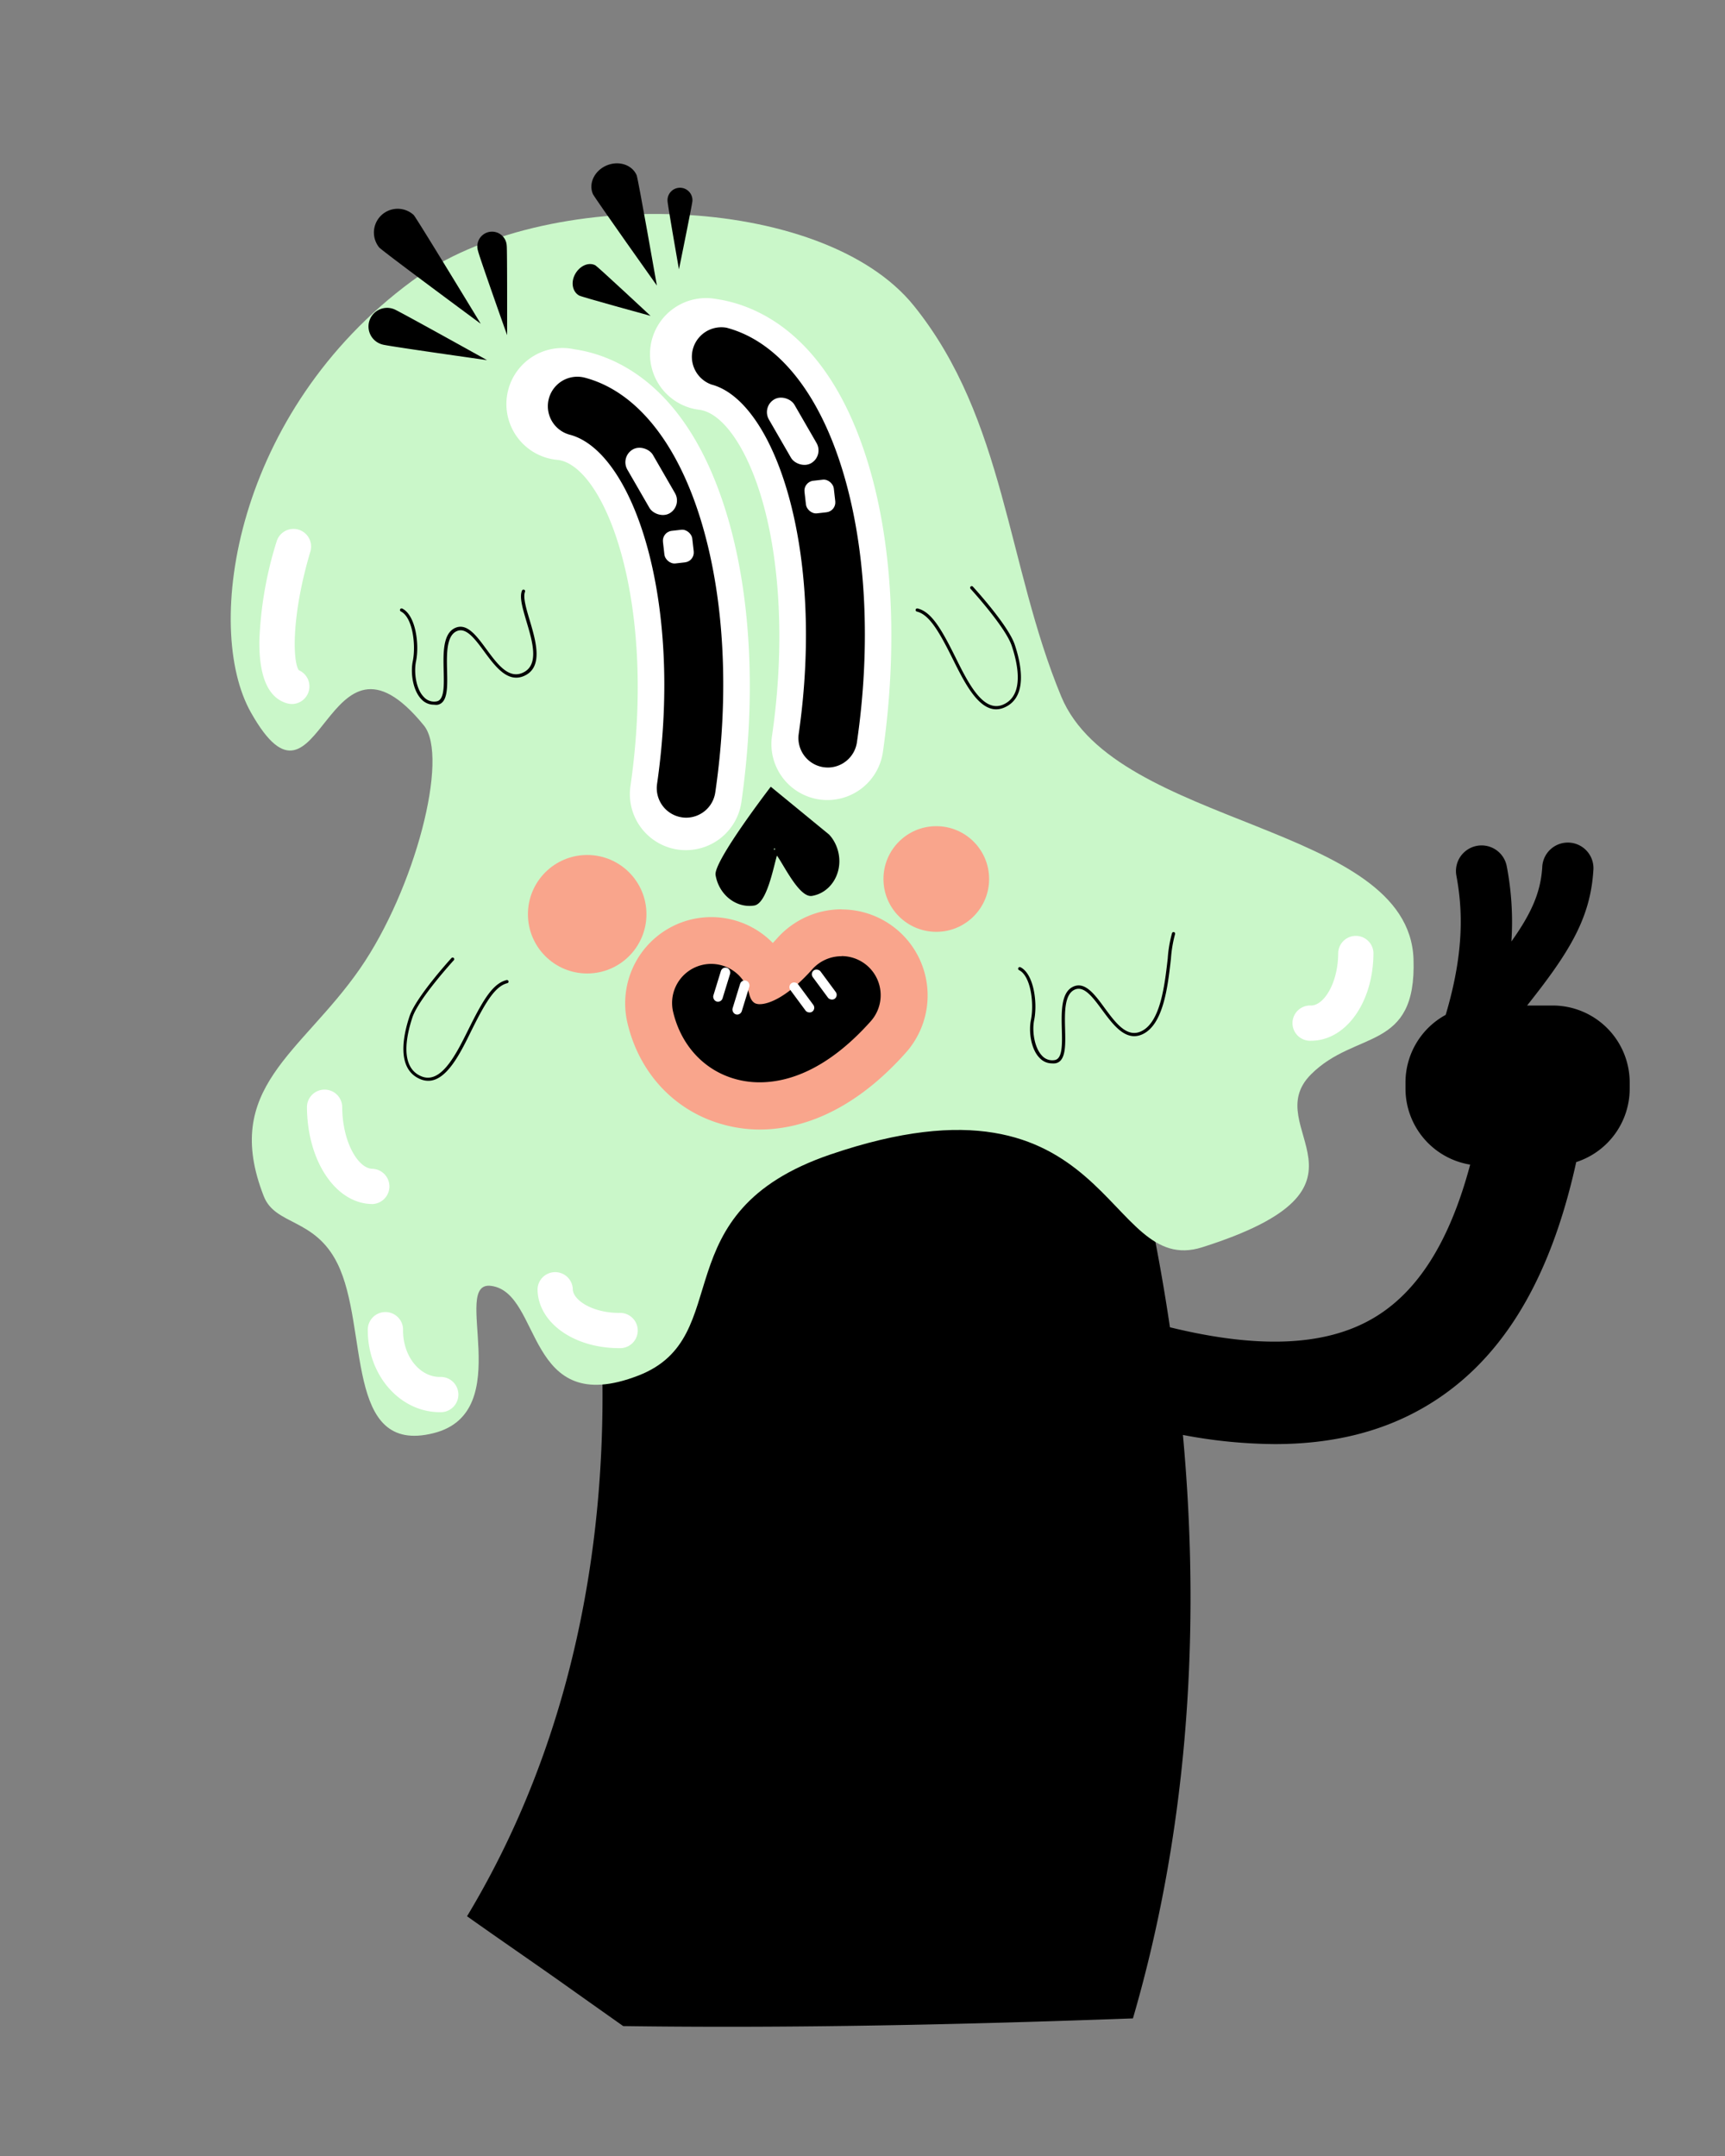 <svg id="Figurer_copy" data-name="Figurer copy" xmlns="http://www.w3.org/2000/svg" width="400" height="500" viewBox="0 0 400 500">
  <rect x="0" y="0" width="400" height="500" fill="#808080" stroke="none"/>
  <defs>
    <style>
      .cls-1 {
        fill: #caf7c9;
      }

      .cls-2 {
        fill: #fff;
      }

      .cls-3 {
        fill: #f9a58c;
      }
    </style>
  </defs>
  <title>Baggrundsdesign_RT_02</title>
  <g>
    <path d="M377.9,251v1.5a17.9,17.9,0,0,1-12.4,17c-6.21,28.24-17.86,46.92-35.61,57.06-9.72,5.56-21.08,8.34-34.25,8.34a116.29,116.29,0,0,1-21.34-2.12c4.48,48.75.35,94.31-11.59,135.31-39.45,1.44-78.76,2.32-118.2,1.78q-7.08-5-14.12-10c-7.19-5.09-14.64-10.18-22.09-15.47,37.54-62.32,43-148.36,7.87-243.1,42.86,2.1,83.66-3.73,125.27-4.94C256.11,234.66,266,272,271.29,307.81c20.4,5,35.8,4.38,46.8-1.91,10.52-6,18-17.76,22.82-35.81a17.88,17.88,0,0,1-15-17.59V251a17.86,17.86,0,0,1,9.32-15.64c4.57-15.33,3.79-25.22,2.48-32.3a5.94,5.94,0,0,1,11.68-2.17,68.41,68.41,0,0,1,1.08,17.45c4.61-6.5,6.77-11.31,7.15-17.18a5.94,5.94,0,1,1,11.85.75c-.71,11.16-5.67,19.07-15.36,31.28h6A17.87,17.87,0,0,1,377.9,251Z"/>
    <path class="cls-1" d="M278.76,289.26c-22.77,7.21-20.8-43.82-86.15-21.54C153,281.21,171.07,310.05,148.05,319c-26.38,10.21-22.24-19.21-34.16-20.79-9.61-1.28,6.23,29.26-13.37,34.16-20.8,5.2-14.91-24.47-22.28-39.36-5.25-10.6-14.42-8.77-17.08-15.6-9.82-25.12,8.63-33.06,22.28-52.72,12.8-18.46,20.78-49.18,14.85-56.45-23-28.22-23.77,26-40.1-3C47,145.43,54.47,95.42,95.53,65.17c30.59-22.55,95.21-20.54,116.39,5.75s21.53,60.15,34.16,90.6,80.6,29.41,81.69,60.9c.74,21.54-13.37,16.34-23.76,26.73C291.49,261.67,323.31,275.15,278.76,289.26Z"/>
    <path d="M100.6,163.43a3.92,3.92,0,0,1-2.87-1.25c-2-2.05-2.59-6.13-2-8.9.73-3.65,0-10.09-2.78-11.48a.37.37,0,0,1-.16-.5.36.36,0,0,1,.5-.16c3.12,1.56,4,8.32,3.17,12.28-.51,2.53,0,6.4,1.84,8.24a3.18,3.18,0,0,0,2.93,1c1.82-.3,1.74-3.62,1.65-7.14-.1-4.06-.21-8.66,2.72-9.92,2.7-1.15,4.89,1.82,7.22,5,2.5,3.39,5.08,6.89,8.37,5.43,3.92-1.74,2.3-7.21.86-12-.88-3-1.65-5.58-1-7.07a.36.36,0,0,1,.48-.2.37.37,0,0,1,.21.48c-.5,1.25.26,3.84,1.08,6.57,1.44,4.87,3.24,10.93-1.28,12.94-3.83,1.7-6.72-2.21-9.27-5.67-2.14-2.91-4.17-5.65-6.33-4.72-2.47,1.06-2.36,5.39-2.27,9.21s.19,7.48-2.27,7.89A4.37,4.37,0,0,1,100.6,163.43Z"/>
    <path d="M243.93,246.61a3.89,3.89,0,0,1-2.86-1.26c-2-2-2.59-6.13-2-8.89.73-3.66,0-10.1-2.77-11.48a.37.37,0,0,1-.17-.5.38.38,0,0,1,.5-.17c3.12,1.57,4,8.32,3.17,12.29-.51,2.53.05,6.39,1.84,8.24a3.18,3.18,0,0,0,2.93,1c1.82-.31,1.74-3.63,1.65-7.14-.1-4.06-.21-8.66,2.72-9.92,2.7-1.15,4.9,1.82,7.22,5,2.5,3.39,5.09,6.89,8.37,5.43,4.55-2,5.53-10.64,6.25-16.93a28.53,28.53,0,0,1,1-5.89.37.37,0,0,1,.48-.21.38.38,0,0,1,.21.48,29.27,29.27,0,0,0-.95,5.7c-.73,6.47-1.74,15.33-6.67,17.53-3.84,1.7-6.73-2.22-9.28-5.67-2.14-2.91-4.17-5.65-6.32-4.73-2.48,1.06-2.37,5.4-2.27,9.22s.18,7.48-2.28,7.89A4.37,4.37,0,0,1,243.93,246.61Z"/>
    <path d="M99.31,250.65a4.84,4.84,0,0,1-1.91-.41c-5.55-2.38-3.91-10.15-2.43-14.57s9.39-13.14,9.73-13.5a.38.38,0,0,1,.52,0,.37.37,0,0,1,0,.53c-.08.09-8.14,8.9-9.58,13.23-1.39,4.18-3,11.51,2,13.65,4.61,2,8.12-5.08,10.94-10.76l.47-.94c3.21-6.44,5.4-9.84,8.41-10.59a.37.37,0,0,1,.45.27.37.37,0,0,1-.27.45c-2.72.68-4.88,4.11-7.93,10.2l-.47.94C106.71,244.33,103.56,250.65,99.31,250.65Z"/>
    <path d="M231,164.5c-4.26,0-7.4-6.32-10-11.53l-.47-.94c-3.05-6.09-5.21-9.52-7.93-10.2a.37.37,0,1,1,.18-.72c3,.75,5.2,4.16,8.41,10.59l.47.94c2.82,5.68,6.34,12.74,10.94,10.77,5-2.15,3.41-9.48,2-13.65-1.44-4.34-9.49-13.15-9.57-13.24a.37.37,0,0,1,.54-.5c.34.37,8.24,9,9.74,13.5s3.11,12.19-2.44,14.57A4.83,4.83,0,0,1,231,164.5Z"/>
    <path class="cls-2" d="M86.41,279.23c-8.54,0-15.23-10-15.23-22.65a4.09,4.09,0,0,1,8.17,0c0,8.29,3.73,14.48,7.06,14.48a4.09,4.09,0,0,1,0,8.17Z"/>
    <path class="cls-2" d="M143.59,312.65c-10.62,0-18.94-6-18.94-13.74a4.09,4.09,0,0,1,8.17,0c0,2.63,4.61,5.57,10.77,5.57a4.09,4.09,0,1,1,0,8.17Z"/>
    <path class="cls-2" d="M304,241.36a4.09,4.09,0,1,1,0-8.17c3,0,6.31-5.24,6.31-12.26a4.09,4.09,0,0,1,8.17,0C318.49,232.39,312.13,241.36,304,241.36Z"/>
    <path class="cls-2" d="M67.66,163.26a4.3,4.3,0,0,1-1.17-.17c-4.31-1.29-6.44-6.17-6.35-14.51a87.66,87.66,0,0,1,4-23,4.08,4.08,0,0,1,7.83,2.33c-4.4,14.77-4.11,25.36-2.7,27.51a4.09,4.09,0,0,1-1.58,7.85Zm1.69-7.71Z"/>
    <path class="cls-2" d="M102,327.5c-9.21,0-16.71-8.49-16.71-18.93a4.09,4.09,0,1,1,8.17,0c0,5.93,3.83,10.76,8.54,10.76a4.09,4.09,0,1,1,0,8.17Z"/>
    <g>
      <path d="M174.9,210c2.9-.48,4.42-8.74,5.26-11.58,1.72,2.41,5.24,9.83,8.13,9.35,4.2-.7,7-5,6.21-9.6a9.31,9.31,0,0,0-1.51-3.72,8.16,8.16,0,0,0-.74-.91l-13.52-11.09s-13.33,17.34-12.8,20.48C166.69,207.5,170.71,210.67,174.9,210Zm4.88-13-.33.06c0-.13.07-.26.11-.39Z"/>
      <g>
        <g>
          <path class="cls-2" d="M159.06,197.16a13.27,13.27,0,0,1-1.87-.13,13,13,0,0,1-11-14.71c6.22-43.13-5.95-74.09-16.72-75.65A13,13,0,1,1,133.18,81c9.22,1.33,26.07,8,35.23,37.88,5.78,18.85,7,42.71,3.5,67.19A13,13,0,0,1,159.06,197.16Z"/>
          <path d="M159.16,189.63a6.55,6.55,0,0,1-1-.07,6.85,6.85,0,0,1-5.8-7.74c6.2-43-5.68-77.18-20.22-81a6.84,6.84,0,0,1,3.48-13.23c12,3.17,21.72,15.31,27.24,34.19,5.18,17.69,6.26,39.7,3,62A6.84,6.84,0,0,1,159.16,189.63Z"/>
          <rect class="cls-2" x="147.58" y="103.09" width="6.84" height="17.09" rx="3.42" transform="translate(-35.59 90.46) rotate(-30)"/>
          <rect class="cls-2" x="153.88" y="122.95" width="6.84" height="7.61" rx="2.3" transform="translate(-13.36 18.66) rotate(-6.51)"/>
        </g>
        <g>
          <path class="cls-2" d="M191.88,185.54a13.27,13.27,0,0,1-1.87-.13,13,13,0,0,1-11-14.72c3-20.45,2-40.81-2.62-55.85-3.51-11.46-8.92-19-14.1-19.79A13,13,0,1,1,166,69.33c9.22,1.33,26.07,8,35.23,37.89,5.79,18.85,7,42.71,3.5,67.18A13,13,0,0,1,191.88,185.54Z"/>
          <path d="M192,178a8.22,8.22,0,0,1-1-.07,6.84,6.84,0,0,1-5.79-7.75c6.19-43-5.69-77.17-20.23-81A6.84,6.84,0,0,1,168.46,76c12,3.17,21.72,15.31,27.24,34.19,5.18,17.68,6.26,39.7,3,62A6.84,6.84,0,0,1,192,178Z"/>
          <rect class="cls-2" x="180.4" y="91.47" width="6.84" height="17.09" rx="3.42" transform="translate(-25.38 105.31) rotate(-30)"/>
          <rect class="cls-2" x="186.7" y="111.33" width="6.84" height="7.61" rx="2.3" transform="translate(-11.83 22.31) rotate(-6.51)"/>
        </g>
        <path d="M88.74,79.91a4.32,4.32,0,1,1,2.65-8.2c.81.26,21.55,11.81,21.55,11.81S89.84,80.26,88.74,79.91Z"/>
        <path d="M134.3,68.54c-1.55-.84-2-3.08-.92-5s3.15-2.83,4.69-2c.52.28,12.78,11.71,12.78,11.71S135,68.92,134.3,68.54Z"/>
        <path d="M87.92,57.38a5.51,5.51,0,0,1,8-7.53c.69.74,15.56,25.24,15.56,25.24S88.87,58.39,87.92,57.38Z"/>
        <path d="M110.85,58.19A3.41,3.41,0,1,1,117.5,57c.13.7.09,20.73.09,20.73S111,59.15,110.85,58.19Z"/>
        <path d="M137.48,45c-1.06-2.44.35-5.4,3.14-6.61s5.91-.22,7,2.22c.35.82,4.7,25.62,4.7,25.62S138,46.07,137.48,45Z"/>
        <path d="M154.79,46.6a2.89,2.89,0,1,1,5.77,0c0,.55-3.12,15.87-3.12,15.87S154.79,47.36,154.79,46.6Z"/>
      </g>
      <circle class="cls-3" cx="136.16" cy="212.02" r="13.74"/>
      <circle class="cls-3" cx="217.11" cy="203.85" r="12.25"/>
      <g>
        <path d="M176.16,256.45a26.72,26.72,0,0,1-6.53-.8c-9.46-2.41-16.5-9.77-18.84-19.71a14.51,14.51,0,0,1,27.32-9.37,27.08,27.08,0,0,0,6.21-5.43A14.51,14.51,0,1,1,206,240.47C194.18,253.68,183.25,256.45,176.16,256.45Z"/>
        <path class="cls-3" d="M195.15,221.73a9.07,9.07,0,0,1,6.76,15.11C191.67,248.32,182.51,251,176.16,251a20.86,20.86,0,0,1-5.19-.64c-7.46-1.89-13-7.75-14.88-15.68a9.06,9.06,0,0,1,6.75-10.9,8.74,8.74,0,0,1,2.08-.24,9.06,9.06,0,0,1,8.82,7c.17.72.62,2,1.7,2.25a2.6,2.6,0,0,0,.73.09c2.14,0,6.47-1.69,12.21-8.12a9.08,9.08,0,0,1,6.77-3m0-10.88a20,20,0,0,0-14.89,6.66c-.37.42-.72.8-1.06,1.15a19.89,19.89,0,0,0-14.28-6,20.16,20.16,0,0,0-4.57.53,20,20,0,0,0-14.86,24c2.81,11.95,11.34,20.82,22.8,23.73a31.66,31.66,0,0,0,7.87,1c8.2,0,20.74-3.08,33.87-17.8a19.95,19.95,0,0,0-14.88-33.24Z"/>
      </g>
      <rect class="cls-2" x="166.24" y="224.27" width="2.23" height="8.17" rx="1.11" transform="translate(74.5 -39.1) rotate(17.09)"/>
      <rect class="cls-2" x="170.7" y="227.25" width="2.23" height="8.17" rx="1.11" transform="translate(75.57 -40.28) rotate(17.09)"/>
      <rect class="cls-2" x="184.81" y="227.25" width="2.23" height="8.17" rx="1.11" transform="translate(-101.09 155.8) rotate(-36.47)"/>
      <rect class="cls-2" x="190.01" y="224.27" width="2.23" height="8.17" rx="1.11" transform="translate(-98.3 158.3) rotate(-36.47)"/>
    </g>
  </g>
</svg>
